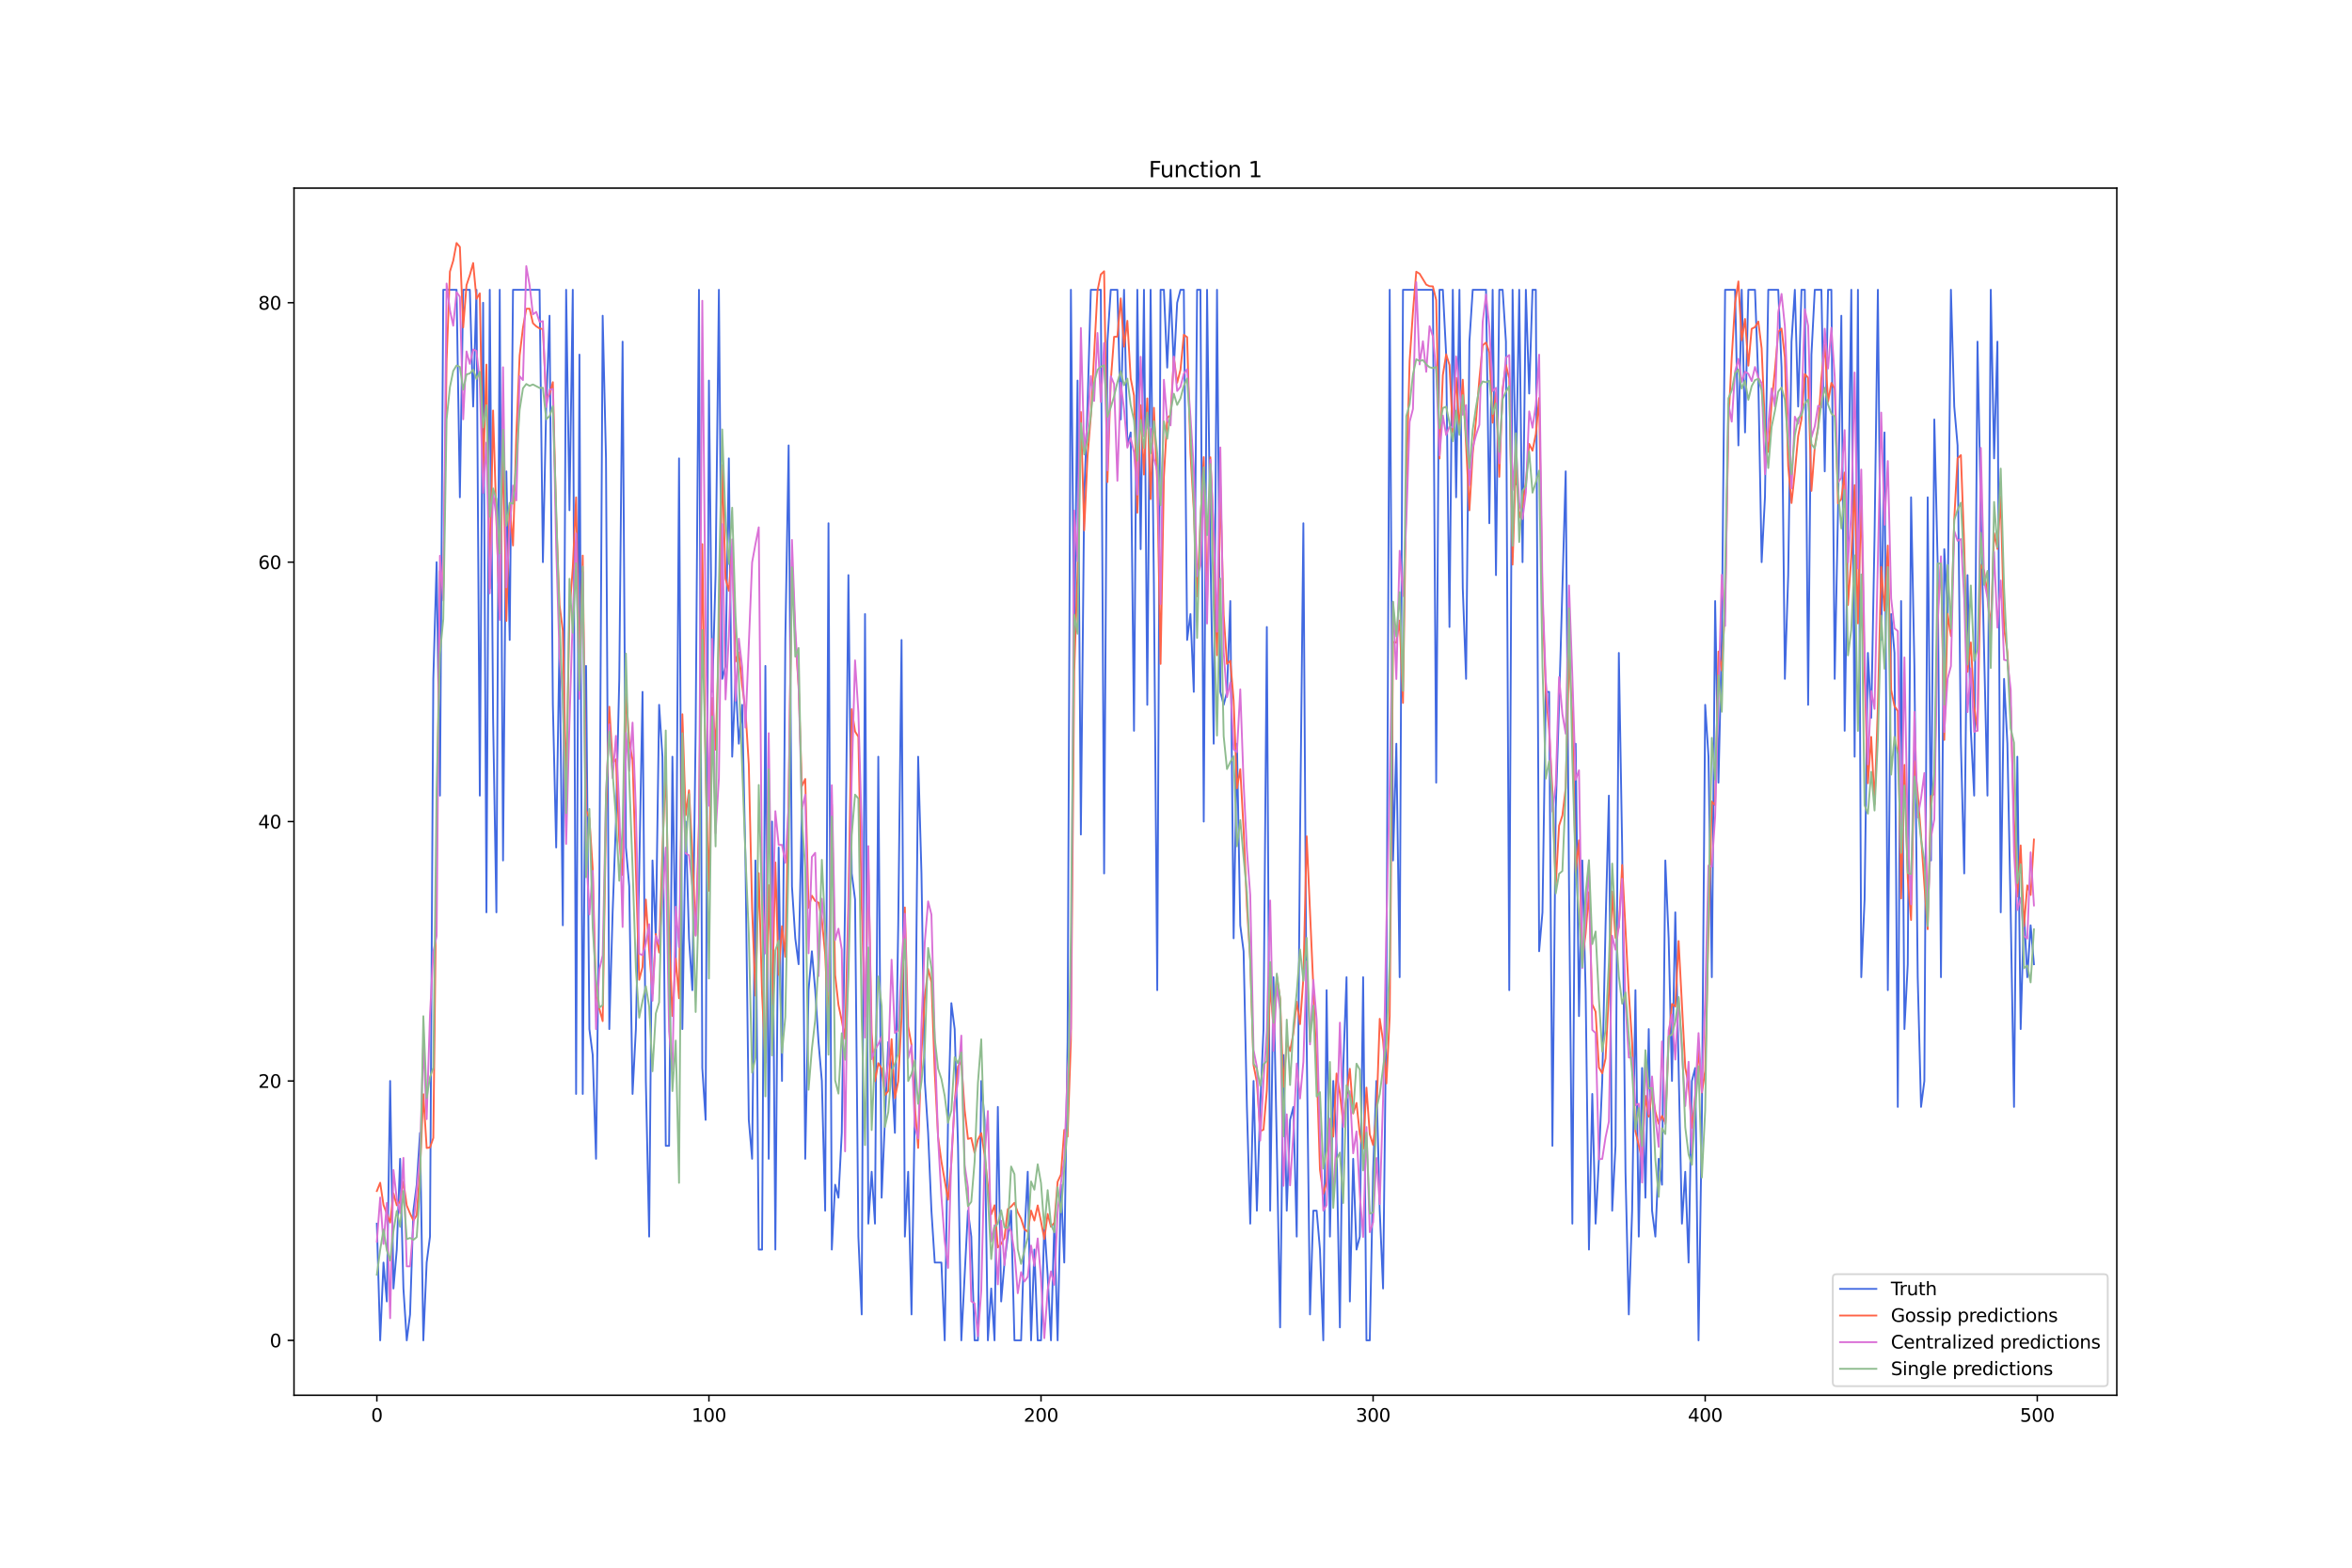 <?xml version="1.0" encoding="utf-8" standalone="no"?>
<!DOCTYPE svg PUBLIC "-//W3C//DTD SVG 1.1//EN"
  "http://www.w3.org/Graphics/SVG/1.1/DTD/svg11.dtd">
<svg xmlns:xlink="http://www.w3.org/1999/xlink" width="1296pt" height="864pt" viewBox="0 0 1296 864" xmlns="http://www.w3.org/2000/svg" version="1.1">
 <defs>
  <style type="text/css">*{stroke-linejoin: round; stroke-linecap: butt}</style>
 </defs>
 <g id="figure_1">
  <g id="patch_1">
   <path d="M 0 864 
L 1296 864 
L 1296 0 
L 0 0 
z
" style="fill: #ffffff"/>
  </g>
  <g id="axes_1">
   <g id="patch_2">
    <path d="M 162 768.96 
L 1166.4 768.96 
L 1166.4 103.68 
L 162 103.68 
z
" style="fill: #ffffff"/>
   </g>
   <g id="matplotlib.axis_1">
    <g id="xtick_1">
     <g id="line2d_1">
      <defs>
       <path id="me673b2a51d" d="M 0 0 
L 0 3.5 
" style="stroke: #000000; stroke-width: 0.8"/>
      </defs>
      <g>
       <use xlink:href="#me673b2a51d" x="207.655" y="768.96" style="stroke: #000000; stroke-width: 0.8"/>
      </g>
     </g>
     <g id="text_1">
      <!-- 0 -->
      <g transform="translate(204.473 783.558) scale(0.1 -0.1)">
       <defs>
        <path id="DejaVuSans-30" d="M 2034 4250 
Q 1547 4250 1301 3770 
Q 1056 3291 1056 2328 
Q 1056 1369 1301 889 
Q 1547 409 2034 409 
Q 2525 409 2770 889 
Q 3016 1369 3016 2328 
Q 3016 3291 2770 3770 
Q 2525 4250 2034 4250 
z
M 2034 4750 
Q 2819 4750 3233 4129 
Q 3647 3509 3647 2328 
Q 3647 1150 3233 529 
Q 2819 -91 2034 -91 
Q 1250 -91 836 529 
Q 422 1150 422 2328 
Q 422 3509 836 4129 
Q 1250 4750 2034 4750 
z
" transform="scale(0.016)"/>
       </defs>
       <use xlink:href="#DejaVuSans-30"/>
      </g>
     </g>
    </g>
    <g id="xtick_2">
     <g id="line2d_2">
      <g>
       <use xlink:href="#me673b2a51d" x="390.639" y="768.96" style="stroke: #000000; stroke-width: 0.8"/>
      </g>
     </g>
     <g id="text_2">
      <!-- 100 -->
      <g transform="translate(381.095 783.558) scale(0.1 -0.1)">
       <defs>
        <path id="DejaVuSans-31" d="M 794 531 
L 1825 531 
L 1825 4091 
L 703 3866 
L 703 4441 
L 1819 4666 
L 2450 4666 
L 2450 531 
L 3481 531 
L 3481 0 
L 794 0 
L 794 531 
z
" transform="scale(0.016)"/>
       </defs>
       <use xlink:href="#DejaVuSans-31"/>
       <use xlink:href="#DejaVuSans-30" x="63.623"/>
       <use xlink:href="#DejaVuSans-30" x="127.246"/>
      </g>
     </g>
    </g>
    <g id="xtick_3">
     <g id="line2d_3">
      <g>
       <use xlink:href="#me673b2a51d" x="573.623" y="768.96" style="stroke: #000000; stroke-width: 0.8"/>
      </g>
     </g>
     <g id="text_3">
      <!-- 200 -->
      <g transform="translate(564.079 783.558) scale(0.1 -0.1)">
       <defs>
        <path id="DejaVuSans-32" d="M 1228 531 
L 3431 531 
L 3431 0 
L 469 0 
L 469 531 
Q 828 903 1448 1529 
Q 2069 2156 2228 2338 
Q 2531 2678 2651 2914 
Q 2772 3150 2772 3378 
Q 2772 3750 2511 3984 
Q 2250 4219 1831 4219 
Q 1534 4219 1204 4116 
Q 875 4013 500 3803 
L 500 4441 
Q 881 4594 1212 4672 
Q 1544 4750 1819 4750 
Q 2544 4750 2975 4387 
Q 3406 4025 3406 3419 
Q 3406 3131 3298 2873 
Q 3191 2616 2906 2266 
Q 2828 2175 2409 1742 
Q 1991 1309 1228 531 
z
" transform="scale(0.016)"/>
       </defs>
       <use xlink:href="#DejaVuSans-32"/>
       <use xlink:href="#DejaVuSans-30" x="63.623"/>
       <use xlink:href="#DejaVuSans-30" x="127.246"/>
      </g>
     </g>
    </g>
    <g id="xtick_4">
     <g id="line2d_4">
      <g>
       <use xlink:href="#me673b2a51d" x="756.607" y="768.96" style="stroke: #000000; stroke-width: 0.8"/>
      </g>
     </g>
     <g id="text_4">
      <!-- 300 -->
      <g transform="translate(747.063 783.558) scale(0.1 -0.1)">
       <defs>
        <path id="DejaVuSans-33" d="M 2597 2516 
Q 3050 2419 3304 2112 
Q 3559 1806 3559 1356 
Q 3559 666 3084 287 
Q 2609 -91 1734 -91 
Q 1441 -91 1130 -33 
Q 819 25 488 141 
L 488 750 
Q 750 597 1062 519 
Q 1375 441 1716 441 
Q 2309 441 2620 675 
Q 2931 909 2931 1356 
Q 2931 1769 2642 2001 
Q 2353 2234 1838 2234 
L 1294 2234 
L 1294 2753 
L 1863 2753 
Q 2328 2753 2575 2939 
Q 2822 3125 2822 3475 
Q 2822 3834 2567 4026 
Q 2313 4219 1838 4219 
Q 1578 4219 1281 4162 
Q 984 4106 628 3988 
L 628 4550 
Q 988 4650 1302 4700 
Q 1616 4750 1894 4750 
Q 2613 4750 3031 4423 
Q 3450 4097 3450 3541 
Q 3450 3153 3228 2886 
Q 3006 2619 2597 2516 
z
" transform="scale(0.016)"/>
       </defs>
       <use xlink:href="#DejaVuSans-33"/>
       <use xlink:href="#DejaVuSans-30" x="63.623"/>
       <use xlink:href="#DejaVuSans-30" x="127.246"/>
      </g>
     </g>
    </g>
    <g id="xtick_5">
     <g id="line2d_5">
      <g>
       <use xlink:href="#me673b2a51d" x="939.591" y="768.96" style="stroke: #000000; stroke-width: 0.8"/>
      </g>
     </g>
     <g id="text_5">
      <!-- 400 -->
      <g transform="translate(930.047 783.558) scale(0.1 -0.1)">
       <defs>
        <path id="DejaVuSans-34" d="M 2419 4116 
L 825 1625 
L 2419 1625 
L 2419 4116 
z
M 2253 4666 
L 3047 4666 
L 3047 1625 
L 3713 1625 
L 3713 1100 
L 3047 1100 
L 3047 0 
L 2419 0 
L 2419 1100 
L 313 1100 
L 313 1709 
L 2253 4666 
z
" transform="scale(0.016)"/>
       </defs>
       <use xlink:href="#DejaVuSans-34"/>
       <use xlink:href="#DejaVuSans-30" x="63.623"/>
       <use xlink:href="#DejaVuSans-30" x="127.246"/>
      </g>
     </g>
    </g>
    <g id="xtick_6">
     <g id="line2d_6">
      <g>
       <use xlink:href="#me673b2a51d" x="1122.575" y="768.96" style="stroke: #000000; stroke-width: 0.8"/>
      </g>
     </g>
     <g id="text_6">
      <!-- 500 -->
      <g transform="translate(1113.032 783.558) scale(0.1 -0.1)">
       <defs>
        <path id="DejaVuSans-35" d="M 691 4666 
L 3169 4666 
L 3169 4134 
L 1269 4134 
L 1269 2991 
Q 1406 3038 1543 3061 
Q 1681 3084 1819 3084 
Q 2600 3084 3056 2656 
Q 3513 2228 3513 1497 
Q 3513 744 3044 326 
Q 2575 -91 1722 -91 
Q 1428 -91 1123 -41 
Q 819 9 494 109 
L 494 744 
Q 775 591 1075 516 
Q 1375 441 1709 441 
Q 2250 441 2565 725 
Q 2881 1009 2881 1497 
Q 2881 1984 2565 2268 
Q 2250 2553 1709 2553 
Q 1456 2553 1204 2497 
Q 953 2441 691 2322 
L 691 4666 
z
" transform="scale(0.016)"/>
       </defs>
       <use xlink:href="#DejaVuSans-35"/>
       <use xlink:href="#DejaVuSans-30" x="63.623"/>
       <use xlink:href="#DejaVuSans-30" x="127.246"/>
      </g>
     </g>
    </g>
   </g>
   <g id="matplotlib.axis_2">
    <g id="ytick_1">
     <g id="line2d_7">
      <defs>
       <path id="mdcd83d9b38" d="M 0 0 
L -3.5 0 
" style="stroke: #000000; stroke-width: 0.8"/>
      </defs>
      <g>
       <use xlink:href="#mdcd83d9b38" x="162" y="738.72" style="stroke: #000000; stroke-width: 0.8"/>
      </g>
     </g>
     <g id="text_7">
      <!-- 0 -->
      <g transform="translate(148.637 742.519) scale(0.1 -0.1)">
       <use xlink:href="#DejaVuSans-30"/>
      </g>
     </g>
    </g>
    <g id="ytick_2">
     <g id="line2d_8">
      <g>
       <use xlink:href="#mdcd83d9b38" x="162" y="595.753" style="stroke: #000000; stroke-width: 0.8"/>
      </g>
     </g>
     <g id="text_8">
      <!-- 20 -->
      <g transform="translate(142.275 599.552) scale(0.1 -0.1)">
       <use xlink:href="#DejaVuSans-32"/>
       <use xlink:href="#DejaVuSans-30" x="63.623"/>
      </g>
     </g>
    </g>
    <g id="ytick_3">
     <g id="line2d_9">
      <g>
       <use xlink:href="#mdcd83d9b38" x="162" y="452.785" style="stroke: #000000; stroke-width: 0.8"/>
      </g>
     </g>
     <g id="text_9">
      <!-- 40 -->
      <g transform="translate(142.275 456.585) scale(0.1 -0.1)">
       <use xlink:href="#DejaVuSans-34"/>
       <use xlink:href="#DejaVuSans-30" x="63.623"/>
      </g>
     </g>
    </g>
    <g id="ytick_4">
     <g id="line2d_10">
      <g>
       <use xlink:href="#mdcd83d9b38" x="162" y="309.818" style="stroke: #000000; stroke-width: 0.8"/>
      </g>
     </g>
     <g id="text_10">
      <!-- 60 -->
      <g transform="translate(142.275 313.617) scale(0.1 -0.1)">
       <defs>
        <path id="DejaVuSans-36" d="M 2113 2584 
Q 1688 2584 1439 2293 
Q 1191 2003 1191 1497 
Q 1191 994 1439 701 
Q 1688 409 2113 409 
Q 2538 409 2786 701 
Q 3034 994 3034 1497 
Q 3034 2003 2786 2293 
Q 2538 2584 2113 2584 
z
M 3366 4563 
L 3366 3988 
Q 3128 4100 2886 4159 
Q 2644 4219 2406 4219 
Q 1781 4219 1451 3797 
Q 1122 3375 1075 2522 
Q 1259 2794 1537 2939 
Q 1816 3084 2150 3084 
Q 2853 3084 3261 2657 
Q 3669 2231 3669 1497 
Q 3669 778 3244 343 
Q 2819 -91 2113 -91 
Q 1303 -91 875 529 
Q 447 1150 447 2328 
Q 447 3434 972 4092 
Q 1497 4750 2381 4750 
Q 2619 4750 2861 4703 
Q 3103 4656 3366 4563 
z
" transform="scale(0.016)"/>
       </defs>
       <use xlink:href="#DejaVuSans-36"/>
       <use xlink:href="#DejaVuSans-30" x="63.623"/>
      </g>
     </g>
    </g>
    <g id="ytick_5">
     <g id="line2d_11">
      <g>
       <use xlink:href="#mdcd83d9b38" x="162" y="166.851" style="stroke: #000000; stroke-width: 0.8"/>
      </g>
     </g>
     <g id="text_11">
      <!-- 80 -->
      <g transform="translate(142.275 170.65) scale(0.1 -0.1)">
       <defs>
        <path id="DejaVuSans-38" d="M 2034 2216 
Q 1584 2216 1326 1975 
Q 1069 1734 1069 1313 
Q 1069 891 1326 650 
Q 1584 409 2034 409 
Q 2484 409 2743 651 
Q 3003 894 3003 1313 
Q 3003 1734 2745 1975 
Q 2488 2216 2034 2216 
z
M 1403 2484 
Q 997 2584 770 2862 
Q 544 3141 544 3541 
Q 544 4100 942 4425 
Q 1341 4750 2034 4750 
Q 2731 4750 3128 4425 
Q 3525 4100 3525 3541 
Q 3525 3141 3298 2862 
Q 3072 2584 2669 2484 
Q 3125 2378 3379 2068 
Q 3634 1759 3634 1313 
Q 3634 634 3220 271 
Q 2806 -91 2034 -91 
Q 1263 -91 848 271 
Q 434 634 434 1313 
Q 434 1759 690 2068 
Q 947 2378 1403 2484 
z
M 1172 3481 
Q 1172 3119 1398 2916 
Q 1625 2713 2034 2713 
Q 2441 2713 2670 2916 
Q 2900 3119 2900 3481 
Q 2900 3844 2670 4047 
Q 2441 4250 2034 4250 
Q 1625 4250 1398 4047 
Q 1172 3844 1172 3481 
z
" transform="scale(0.016)"/>
       </defs>
       <use xlink:href="#DejaVuSans-38"/>
       <use xlink:href="#DejaVuSans-30" x="63.623"/>
      </g>
     </g>
    </g>
   </g>
   <g id="line2d_12">
    <path d="M 207.655 674.385 
L 209.484 738.72 
L 211.314 695.83 
L 213.144 717.275 
L 214.974 595.753 
L 216.804 710.127 
L 218.634 688.681 
L 220.463 638.643 
L 222.293 710.127 
L 224.123 738.72 
L 225.953 724.423 
L 227.783 667.236 
L 229.613 652.94 
L 231.442 624.346 
L 233.272 738.72 
L 235.102 695.83 
L 236.932 681.533 
L 238.762 374.153 
L 240.592 309.818 
L 242.422 438.489 
L 244.251 159.703 
L 251.571 159.703 
L 253.401 274.076 
L 255.23 159.703 
L 258.89 159.703 
L 260.72 224.038 
L 262.55 159.703 
L 264.38 438.489 
L 266.209 166.851 
L 268.039 502.824 
L 269.869 159.703 
L 271.699 395.599 
L 273.529 502.824 
L 275.359 159.703 
L 277.189 474.231 
L 279.018 259.78 
L 280.848 352.708 
L 282.678 159.703 
L 297.317 159.703 
L 299.147 309.818 
L 300.976 224.038 
L 302.806 173.999 
L 304.636 388.45 
L 306.466 467.082 
L 308.296 352.708 
L 310.126 509.972 
L 311.956 159.703 
L 313.785 281.225 
L 315.615 159.703 
L 317.445 602.901 
L 319.275 195.444 
L 321.105 602.901 
L 322.935 367.005 
L 324.764 567.159 
L 326.594 581.456 
L 328.424 638.643 
L 330.254 488.527 
L 332.084 173.999 
L 333.914 252.631 
L 335.743 567.159 
L 337.573 502.824 
L 339.403 452.785 
L 341.233 374.153 
L 343.063 188.296 
L 344.893 467.082 
L 346.723 488.527 
L 348.552 602.901 
L 350.382 567.159 
L 352.212 481.379 
L 354.042 381.302 
L 355.872 595.753 
L 357.702 681.533 
L 359.531 474.231 
L 361.361 517.121 
L 363.191 388.45 
L 365.021 417.044 
L 366.851 631.495 
L 368.681 631.495 
L 370.51 417.044 
L 372.34 531.417 
L 374.17 252.631 
L 376 567.159 
L 377.83 452.785 
L 379.66 517.121 
L 381.489 545.714 
L 383.319 402.747 
L 385.149 159.703 
L 386.979 588.604 
L 388.809 617.198 
L 390.639 209.741 
L 392.469 381.302 
L 394.298 316.967 
L 396.128 159.703 
L 397.958 374.153 
L 399.788 367.005 
L 401.618 252.631 
L 403.448 417.044 
L 405.277 374.153 
L 407.107 409.895 
L 408.937 388.45 
L 410.767 474.231 
L 412.597 617.198 
L 414.427 638.643 
L 416.256 474.231 
L 418.086 688.681 
L 419.916 688.681 
L 421.746 367.005 
L 423.576 638.643 
L 425.406 452.785 
L 427.236 688.681 
L 429.065 467.082 
L 430.895 595.753 
L 432.725 352.708 
L 434.555 245.483 
L 436.385 488.527 
L 438.215 517.121 
L 440.044 531.417 
L 441.874 445.637 
L 443.704 638.643 
L 445.534 545.714 
L 447.364 524.269 
L 449.194 545.714 
L 451.023 574.308 
L 452.853 595.753 
L 454.683 667.236 
L 456.513 288.373 
L 458.343 688.681 
L 460.173 652.94 
L 462.003 660.088 
L 463.832 624.346 
L 465.662 495.676 
L 467.492 316.967 
L 469.322 481.379 
L 471.152 495.676 
L 472.982 681.533 
L 474.811 724.423 
L 476.641 338.412 
L 478.471 674.385 
L 480.301 645.791 
L 482.131 674.385 
L 483.961 417.044 
L 485.79 660.088 
L 489.45 574.308 
L 491.28 588.604 
L 493.11 624.346 
L 494.94 509.972 
L 496.77 352.708 
L 498.599 681.533 
L 500.429 645.791 
L 502.259 724.423 
L 504.089 610.049 
L 505.919 417.044 
L 507.749 481.379 
L 509.578 595.753 
L 511.408 624.346 
L 513.238 667.236 
L 515.068 695.83 
L 518.728 695.83 
L 520.557 738.72 
L 522.387 617.198 
L 524.217 552.863 
L 526.047 567.159 
L 527.877 631.495 
L 529.707 738.72 
L 533.366 667.236 
L 535.196 681.533 
L 537.026 738.72 
L 538.856 738.72 
L 540.686 595.753 
L 542.516 617.198 
L 544.345 738.72 
L 546.175 710.127 
L 548.005 738.72 
L 549.835 610.049 
L 551.665 717.275 
L 553.495 695.83 
L 557.154 667.236 
L 558.984 738.72 
L 562.644 738.72 
L 564.474 681.533 
L 566.303 645.791 
L 568.133 738.72 
L 569.963 688.681 
L 571.793 738.72 
L 573.623 738.72 
L 575.453 674.385 
L 577.283 702.978 
L 579.112 738.72 
L 580.942 674.385 
L 582.772 738.72 
L 584.602 652.94 
L 586.432 695.83 
L 588.262 574.308 
L 590.091 159.703 
L 591.921 359.857 
L 593.751 209.741 
L 595.581 459.934 
L 597.411 274.076 
L 599.241 224.038 
L 601.07 159.703 
L 606.56 159.703 
L 608.39 481.379 
L 610.22 188.296 
L 612.05 159.703 
L 615.709 159.703 
L 617.539 231.186 
L 619.369 159.703 
L 621.199 245.483 
L 623.029 238.335 
L 624.858 402.747 
L 626.688 159.703 
L 628.518 302.67 
L 630.348 159.703 
L 632.178 388.45 
L 634.008 159.703 
L 635.837 324.115 
L 637.667 545.714 
L 639.497 159.703 
L 641.327 159.703 
L 643.157 202.593 
L 644.987 159.703 
L 646.817 202.593 
L 648.646 166.851 
L 650.476 159.703 
L 652.306 159.703 
L 654.136 352.708 
L 655.966 338.412 
L 657.796 381.302 
L 659.625 159.703 
L 661.455 159.703 
L 663.285 452.785 
L 665.115 159.703 
L 666.945 302.67 
L 668.775 409.895 
L 670.604 159.703 
L 672.434 381.302 
L 674.264 388.45 
L 676.094 381.302 
L 677.924 331.263 
L 679.754 517.121 
L 681.583 409.895 
L 683.413 509.972 
L 685.243 524.269 
L 687.073 610.049 
L 688.903 674.385 
L 690.733 595.753 
L 692.563 667.236 
L 694.392 610.049 
L 696.222 567.159 
L 698.052 345.56 
L 699.882 667.236 
L 701.712 538.566 
L 703.542 631.495 
L 705.371 731.572 
L 707.201 581.456 
L 709.031 667.236 
L 710.861 617.198 
L 712.691 610.049 
L 714.521 681.533 
L 716.35 459.934 
L 718.18 288.373 
L 720.01 574.308 
L 721.84 724.423 
L 723.67 667.236 
L 725.5 667.236 
L 727.33 688.681 
L 729.159 738.72 
L 730.989 545.714 
L 732.819 681.533 
L 734.649 595.753 
L 736.479 631.495 
L 738.309 731.572 
L 740.138 588.604 
L 741.968 538.566 
L 743.798 717.275 
L 745.628 638.643 
L 747.458 688.681 
L 749.288 681.533 
L 751.117 538.566 
L 752.947 738.72 
L 754.777 738.72 
L 756.607 645.791 
L 758.437 595.753 
L 760.267 667.236 
L 762.097 710.127 
L 763.926 552.863 
L 765.756 159.703 
L 767.586 474.231 
L 769.416 409.895 
L 771.246 538.566 
L 773.076 159.703 
L 789.544 159.703 
L 791.374 431.34 
L 793.204 159.703 
L 795.034 159.703 
L 796.864 195.444 
L 798.693 345.56 
L 800.523 159.703 
L 802.353 274.076 
L 804.183 159.703 
L 806.013 324.115 
L 807.843 374.153 
L 809.672 188.296 
L 811.502 159.703 
L 818.822 159.703 
L 820.651 288.373 
L 822.481 159.703 
L 824.311 316.967 
L 826.141 159.703 
L 827.971 159.703 
L 829.801 188.296 
L 831.63 545.714 
L 833.46 159.703 
L 835.29 266.928 
L 837.12 159.703 
L 838.95 309.818 
L 840.78 159.703 
L 842.61 216.889 
L 844.439 159.703 
L 846.269 159.703 
L 848.099 524.269 
L 849.929 502.824 
L 851.759 381.302 
L 853.589 381.302 
L 855.418 631.495 
L 857.248 445.637 
L 859.078 388.45 
L 862.738 259.78 
L 864.568 488.527 
L 866.397 674.385 
L 868.227 409.895 
L 870.057 560.011 
L 871.887 474.231 
L 873.717 545.714 
L 875.547 688.681 
L 877.377 602.901 
L 879.206 674.385 
L 881.036 638.643 
L 882.866 595.753 
L 884.696 509.972 
L 886.526 438.489 
L 888.356 667.236 
L 890.185 631.495 
L 892.015 359.857 
L 893.845 467.082 
L 895.675 645.791 
L 897.505 724.423 
L 899.335 667.236 
L 901.164 545.714 
L 902.994 681.533 
L 904.824 588.604 
L 906.654 660.088 
L 908.484 567.159 
L 910.314 667.236 
L 912.144 681.533 
L 913.973 638.643 
L 915.803 652.94 
L 917.633 474.231 
L 919.463 517.121 
L 921.293 595.753 
L 923.123 502.824 
L 926.782 674.385 
L 928.612 645.791 
L 930.442 695.83 
L 932.272 595.753 
L 934.102 588.604 
L 935.931 738.72 
L 937.761 617.198 
L 939.591 388.45 
L 941.421 417.044 
L 943.251 538.566 
L 945.081 331.263 
L 946.911 431.34 
L 948.74 352.708 
L 950.57 159.703 
L 956.06 159.703 
L 957.89 245.483 
L 959.719 159.703 
L 961.549 238.335 
L 963.379 159.703 
L 967.039 159.703 
L 968.869 209.741 
L 970.698 309.818 
L 972.528 274.076 
L 974.358 159.703 
L 979.848 159.703 
L 981.678 202.593 
L 983.507 374.153 
L 985.337 316.967 
L 987.167 188.296 
L 988.997 159.703 
L 990.827 224.038 
L 992.657 159.703 
L 994.486 159.703 
L 996.316 388.45 
L 998.146 195.444 
L 999.976 159.703 
L 1003.636 159.703 
L 1005.465 259.78 
L 1007.295 159.703 
L 1009.125 159.703 
L 1010.955 374.153 
L 1012.785 281.225 
L 1014.615 173.999 
L 1016.444 402.747 
L 1018.274 288.373 
L 1020.104 159.703 
L 1021.934 417.044 
L 1023.764 159.703 
L 1025.594 538.566 
L 1027.424 495.676 
L 1029.253 359.857 
L 1031.083 395.599 
L 1032.913 295.521 
L 1034.743 159.703 
L 1036.573 352.708 
L 1038.403 238.335 
L 1040.232 545.714 
L 1042.062 338.412 
L 1043.892 359.857 
L 1045.722 610.049 
L 1047.552 331.263 
L 1049.382 567.159 
L 1051.211 531.417 
L 1053.041 274.076 
L 1054.871 367.005 
L 1056.701 538.566 
L 1058.531 610.049 
L 1060.361 595.753 
L 1062.191 274.076 
L 1064.02 474.231 
L 1065.85 231.186 
L 1067.68 309.818 
L 1069.51 538.566 
L 1071.34 302.67 
L 1073.17 338.412 
L 1074.999 159.703 
L 1076.829 224.038 
L 1078.659 245.483 
L 1080.489 409.895 
L 1082.319 481.379 
L 1084.149 316.967 
L 1085.978 402.747 
L 1087.808 438.489 
L 1089.638 188.296 
L 1091.468 281.225 
L 1095.128 438.489 
L 1096.958 159.703 
L 1098.787 252.631 
L 1100.617 188.296 
L 1102.447 502.824 
L 1104.277 374.153 
L 1106.107 409.895 
L 1107.937 502.824 
L 1109.766 610.049 
L 1111.596 417.044 
L 1113.426 567.159 
L 1115.256 502.824 
L 1117.086 538.566 
L 1118.916 509.972 
L 1120.745 531.417 
L 1120.745 531.417 
" clip-path="url(#p7dce532f4b)" style="fill: none; stroke: #4169e1; stroke-linecap: square"/>
   </g>
   <g id="line2d_13">
    <path d="M 207.655 656.415 
L 209.484 651.843 
L 211.314 664.091 
L 214.974 673.79 
L 216.804 657.683 
L 218.634 664.307 
L 220.463 662.107 
L 222.293 651.242 
L 224.123 664.367 
L 225.953 668.817 
L 227.783 672.658 
L 229.613 669.813 
L 231.442 645.026 
L 233.272 603.035 
L 235.102 632.692 
L 236.932 632.421 
L 238.762 627.161 
L 242.422 314.724 
L 244.251 323.641 
L 246.081 198.818 
L 247.911 149.706 
L 249.741 143.676 
L 251.571 133.92 
L 253.401 136.08 
L 255.23 180.47 
L 257.06 157.16 
L 258.89 151.609 
L 260.72 144.96 
L 262.55 164.701 
L 264.38 161.687 
L 266.209 261.263 
L 268.039 200.927 
L 269.869 324.18 
L 271.699 226.245 
L 273.529 286.517 
L 275.359 340.808 
L 277.189 244.63 
L 279.018 342.221 
L 280.848 278.559 
L 282.678 300.652 
L 284.508 239.8 
L 286.338 195.93 
L 288.168 180.644 
L 289.997 170.19 
L 291.827 170.117 
L 293.657 178.124 
L 295.487 179.856 
L 297.317 181.008 
L 299.147 181.384 
L 300.976 219.878 
L 302.806 217.193 
L 304.636 210.622 
L 306.466 284.665 
L 308.296 333.319 
L 310.126 347.622 
L 311.956 434.603 
L 313.785 338.212 
L 315.615 312.859 
L 317.445 274.108 
L 319.275 375.001 
L 321.105 306.195 
L 322.935 446.457 
L 324.764 451.096 
L 326.594 478.633 
L 328.424 548.989 
L 332.084 562.785 
L 333.914 449.896 
L 335.743 389.493 
L 337.573 420.364 
L 339.403 418.474 
L 341.233 463.395 
L 343.063 482.25 
L 344.893 381.165 
L 346.723 408.779 
L 348.552 418.792 
L 352.212 540.002 
L 354.042 532.938 
L 355.872 495.772 
L 357.702 523.872 
L 359.531 547.681 
L 361.361 514.761 
L 363.191 524.95 
L 365.021 468.463 
L 366.851 421.736 
L 368.681 515.813 
L 370.51 559.971 
L 372.34 528.341 
L 374.17 550.184 
L 376 393.63 
L 377.83 449.299 
L 379.66 435.555 
L 381.489 470.122 
L 383.319 515.309 
L 385.149 453.282 
L 386.979 299.888 
L 388.809 426.05 
L 390.639 490.936 
L 392.469 384.622 
L 394.298 413.191 
L 396.128 353.464 
L 397.958 256.259 
L 399.788 318.922 
L 401.618 325.597 
L 403.448 301.894 
L 405.277 364.702 
L 407.107 359.489 
L 408.937 377.851 
L 410.767 391.485 
L 412.597 421.358 
L 414.427 500.797 
L 416.256 548.725 
L 418.086 481.236 
L 419.916 547.85 
L 421.746 585.7 
L 423.576 487.813 
L 425.406 553.661 
L 427.236 475.303 
L 429.065 537.293 
L 430.895 510.469 
L 432.725 527.349 
L 434.555 439.892 
L 436.385 308.565 
L 438.215 350.738 
L 440.044 378.234 
L 441.874 433.286 
L 443.704 429.314 
L 445.534 500.359 
L 447.364 493.622 
L 449.194 496.536 
L 451.023 497.475 
L 452.853 506.709 
L 454.683 525.88 
L 456.513 566.738 
L 458.343 443.391 
L 460.173 537.291 
L 462.003 553.774 
L 463.832 562.515 
L 465.662 572.515 
L 467.492 496.766 
L 469.322 390.856 
L 471.152 403.123 
L 472.982 406.045 
L 474.811 499.693 
L 476.641 560.234 
L 478.471 476.311 
L 480.301 569.291 
L 482.131 595.893 
L 483.961 585.941 
L 485.79 588.902 
L 487.62 603.585 
L 489.45 601.271 
L 491.28 572.714 
L 493.11 605.234 
L 494.94 595.857 
L 496.77 560.593 
L 498.599 500.118 
L 500.429 565.703 
L 502.259 575.951 
L 504.089 609.948 
L 505.919 632.647 
L 507.749 580.071 
L 509.578 550.179 
L 511.408 533.965 
L 513.238 541.316 
L 515.068 591.056 
L 516.898 626.581 
L 518.728 640.12 
L 522.387 661.187 
L 524.217 640.812 
L 526.047 607.165 
L 527.877 587.755 
L 529.707 584.862 
L 531.536 611.595 
L 533.366 627.687 
L 535.196 627.176 
L 537.026 635.361 
L 538.856 628.044 
L 540.686 624.495 
L 542.516 636.403 
L 544.345 653.374 
L 546.175 669.299 
L 548.005 664.272 
L 549.835 687.516 
L 551.665 685.473 
L 553.495 682.241 
L 555.324 666.362 
L 557.154 664.942 
L 558.984 662.906 
L 560.814 668.155 
L 562.644 671.722 
L 564.474 677.52 
L 566.303 678.86 
L 568.133 667.186 
L 569.963 672.668 
L 571.793 664.352 
L 573.623 673.264 
L 575.453 682.825 
L 577.283 669.05 
L 579.112 676.105 
L 580.942 673.864 
L 582.772 651.323 
L 584.602 647.322 
L 586.432 622.713 
L 588.262 626.446 
L 590.091 573.174 
L 591.921 370.028 
L 593.751 315.332 
L 595.581 227.065 
L 597.411 292.304 
L 599.241 251.473 
L 601.07 229.394 
L 604.73 160.257 
L 606.56 151.254 
L 608.39 149.491 
L 610.22 265.694 
L 612.05 210.105 
L 613.879 185.639 
L 615.709 185.503 
L 617.539 164.447 
L 619.369 191.053 
L 621.199 176.812 
L 623.029 208.542 
L 624.858 218.022 
L 626.688 282.56 
L 628.518 223.292 
L 630.348 261.546 
L 632.178 219.569 
L 634.008 275.053 
L 635.837 224.739 
L 637.667 265.649 
L 639.497 365.89 
L 641.327 262.864 
L 643.157 230.29 
L 644.987 228.864 
L 646.817 196.982 
L 648.646 210.926 
L 650.476 203.746 
L 652.306 184.514 
L 654.136 185.806 
L 655.966 249.679 
L 657.796 281.094 
L 659.625 328.686 
L 661.455 287.926 
L 663.285 251.943 
L 665.115 332.339 
L 666.945 252.015 
L 668.775 295.173 
L 670.604 361.105 
L 672.434 267.843 
L 674.264 338.955 
L 676.094 365.903 
L 677.924 364.164 
L 679.754 386.038 
L 681.583 434.448 
L 683.413 423.91 
L 685.243 457.211 
L 687.073 499.48 
L 688.903 528.726 
L 690.733 587.079 
L 692.563 596.356 
L 694.392 623.457 
L 696.222 622.593 
L 698.052 601.092 
L 699.882 542.242 
L 701.712 566.617 
L 703.542 537.954 
L 705.371 550.467 
L 707.201 599.02 
L 709.031 574.254 
L 710.861 579.29 
L 712.691 569.267 
L 714.521 552.073 
L 716.35 564.446 
L 718.18 539.248 
L 720.01 460.906 
L 723.67 543.972 
L 725.5 588.077 
L 727.33 644.691 
L 729.159 658.02 
L 730.989 651.792 
L 732.819 616.775 
L 734.649 626.449 
L 736.479 591.621 
L 738.309 602.582 
L 740.138 619.256 
L 741.968 603.229 
L 743.798 589.048 
L 745.628 613.697 
L 747.458 607.855 
L 749.288 625.112 
L 751.117 633.089 
L 752.947 599.397 
L 754.777 625.154 
L 756.607 631.051 
L 758.437 614.69 
L 760.267 561.492 
L 762.097 573.577 
L 763.926 597.147 
L 765.756 560.008 
L 767.586 353.727 
L 769.416 354.253 
L 771.246 342.01 
L 773.076 387.406 
L 774.905 265.243 
L 776.735 198.924 
L 778.565 171.855 
L 780.395 149.74 
L 782.225 150.852 
L 785.884 156.867 
L 787.714 157.741 
L 789.544 157.834 
L 791.374 165.371 
L 793.204 252.72 
L 795.034 206.714 
L 796.864 195.284 
L 798.693 201.17 
L 800.523 238.22 
L 802.353 208.271 
L 804.183 236.563 
L 806.013 209.254 
L 809.672 281.258 
L 811.502 250.07 
L 813.332 231.183 
L 815.162 208.949 
L 816.992 190.338 
L 818.822 188.781 
L 820.651 194.209 
L 822.481 232.972 
L 824.311 216.234 
L 826.141 262.77 
L 827.971 214.055 
L 829.801 201.145 
L 831.63 208.544 
L 833.46 311.183 
L 835.29 254.757 
L 837.12 285.446 
L 838.95 278.629 
L 840.78 265.949 
L 842.61 244.666 
L 844.439 248.38 
L 846.269 239.276 
L 848.099 219.353 
L 849.929 330.927 
L 851.759 381.212 
L 853.589 402.185 
L 855.418 436.141 
L 857.248 487.862 
L 859.078 455.085 
L 860.908 449.414 
L 862.738 434.302 
L 864.568 361.033 
L 866.397 394.921 
L 868.227 480.874 
L 870.057 463.094 
L 871.887 529.181 
L 873.717 514.484 
L 875.547 491.651 
L 877.377 553.492 
L 879.206 557.605 
L 881.036 588.357 
L 882.866 591.518 
L 884.696 583.343 
L 886.526 547.185 
L 888.356 491.336 
L 890.185 516.88 
L 892.015 510.862 
L 893.845 476.709 
L 897.505 547.368 
L 899.335 574.624 
L 901.164 623.491 
L 904.824 638.98 
L 906.654 603.932 
L 908.484 615.47 
L 910.314 601.467 
L 912.144 612.681 
L 913.973 619.346 
L 915.803 614.999 
L 917.633 618.903 
L 919.463 572.788 
L 921.293 553.324 
L 923.123 554.721 
L 924.952 518.635 
L 928.612 588.429 
L 930.442 598.136 
L 932.272 621.674 
L 934.102 604.068 
L 935.931 578.659 
L 937.761 602.114 
L 939.591 590.262 
L 941.421 512.465 
L 943.251 441.737 
L 945.081 443.78 
L 946.911 359.068 
L 948.74 369.563 
L 950.57 333.196 
L 952.4 233.016 
L 954.23 196.872 
L 956.06 166.951 
L 957.89 155.111 
L 959.719 187.526 
L 961.549 175.768 
L 963.379 201.514 
L 965.209 181.185 
L 967.039 180.282 
L 968.869 177.217 
L 970.698 191.975 
L 972.528 234.99 
L 974.358 249.106 
L 976.188 222.098 
L 978.018 204.112 
L 979.848 182.936 
L 981.678 181.055 
L 983.507 196.925 
L 985.337 256.912 
L 987.167 277.249 
L 988.997 260.164 
L 990.827 240.28 
L 992.657 231.064 
L 994.486 206.139 
L 996.316 208.185 
L 998.146 270.534 
L 999.976 246.5 
L 1001.806 235.349 
L 1003.636 208.391 
L 1005.465 190.145 
L 1007.295 221.408 
L 1009.125 211.037 
L 1010.955 214.227 
L 1012.785 277.411 
L 1014.615 275.066 
L 1016.444 260.396 
L 1018.274 333.456 
L 1020.104 307.03 
L 1021.934 267.376 
L 1023.764 343.57 
L 1025.594 273.186 
L 1027.424 371.47 
L 1029.253 431.7 
L 1031.083 406.136 
L 1032.913 443.232 
L 1034.743 389.399 
L 1036.573 312.431 
L 1038.403 336.548 
L 1040.232 300.669 
L 1042.062 380.279 
L 1043.892 389.114 
L 1045.722 391.913 
L 1047.552 495.186 
L 1049.382 421.579 
L 1051.211 484.171 
L 1053.041 507.029 
L 1054.871 419.435 
L 1056.701 437.253 
L 1058.531 460.548 
L 1060.361 487.542 
L 1062.191 512.106 
L 1064.02 438.812 
L 1065.85 437.573 
L 1067.68 337.405 
L 1069.51 309.477 
L 1071.34 407.796 
L 1073.17 338.331 
L 1074.999 350.586 
L 1076.829 286.113 
L 1078.659 252.629 
L 1080.489 250.82 
L 1082.319 300.518 
L 1084.149 370.257 
L 1085.978 354.083 
L 1087.808 389.253 
L 1089.638 402.691 
L 1091.468 311.285 
L 1093.298 314.558 
L 1095.128 327.406 
L 1096.958 346.895 
L 1098.787 293.818 
L 1100.617 302.527 
L 1102.447 273.677 
L 1104.277 346.213 
L 1106.107 359.421 
L 1107.937 390.345 
L 1109.766 451.818 
L 1111.596 494.133 
L 1113.426 465.951 
L 1115.256 510.561 
L 1117.086 487.952 
L 1118.916 493.257 
L 1120.745 462.667 
L 1120.745 462.667 
" clip-path="url(#p7dce532f4b)" style="fill: none; stroke: #ff6347; stroke-linecap: square"/>
   </g>
   <g id="line2d_14">
    <path d="M 207.655 684.362 
L 209.484 659.993 
L 211.314 685.595 
L 213.144 662.97 
L 214.974 726.515 
L 216.804 644.814 
L 218.634 660.764 
L 220.463 668.627 
L 222.293 638.139 
L 224.123 697.933 
L 225.953 697.913 
L 227.783 675.611 
L 231.442 636.452 
L 233.272 575.073 
L 235.102 616.786 
L 236.932 559.34 
L 238.762 524.653 
L 240.592 515.858 
L 242.422 306.281 
L 244.251 330.936 
L 246.081 156.254 
L 247.911 170.926 
L 249.741 179.499 
L 251.571 161.024 
L 253.401 163.539 
L 255.23 231.082 
L 257.06 193.696 
L 258.89 200.538 
L 260.72 192.615 
L 262.55 193.447 
L 264.38 210.723 
L 266.209 271.681 
L 268.039 243.886 
L 269.869 327.022 
L 271.699 271.151 
L 273.529 284.957 
L 275.359 341.693 
L 277.189 202.402 
L 279.018 323.69 
L 280.848 291.175 
L 282.678 267.614 
L 284.508 275.789 
L 286.338 207.349 
L 288.168 209.481 
L 289.997 146.676 
L 291.827 157.267 
L 293.657 173.248 
L 295.487 171.904 
L 297.317 177.385 
L 299.147 176.997 
L 300.976 224.343 
L 302.806 214.814 
L 304.636 214.358 
L 306.466 301.742 
L 308.296 361.03 
L 310.126 383.827 
L 311.956 465.144 
L 313.785 398.325 
L 315.615 339.341 
L 317.445 294.04 
L 319.275 385.147 
L 321.105 315.618 
L 322.935 468.015 
L 324.764 504.022 
L 326.594 479.946 
L 328.424 567.173 
L 330.254 534.346 
L 332.084 526.532 
L 333.914 438.376 
L 335.743 399.242 
L 337.573 428.798 
L 339.403 405.562 
L 341.233 445.755 
L 343.063 510.882 
L 344.893 403.969 
L 346.723 424.945 
L 348.552 398.247 
L 350.382 446.341 
L 352.212 525.671 
L 354.042 526.405 
L 355.872 520.108 
L 357.702 509.336 
L 359.531 551.566 
L 361.361 515.783 
L 363.191 520.324 
L 365.021 496.257 
L 366.851 467.108 
L 368.681 568.396 
L 370.51 589.441 
L 372.34 499.736 
L 374.17 521.993 
L 376 426.307 
L 377.83 470.323 
L 379.66 471.379 
L 381.489 488.091 
L 383.319 515.721 
L 385.149 463.032 
L 386.979 165.755 
L 388.809 345.202 
L 390.639 444.06 
L 392.469 352.047 
L 394.298 459.246 
L 396.128 428.855 
L 397.958 288.824 
L 399.788 385.493 
L 401.618 350.305 
L 403.448 297.232 
L 405.277 386.253 
L 407.107 352.006 
L 408.937 367.511 
L 410.767 401.008 
L 414.427 309.958 
L 416.256 299.9 
L 418.086 290.608 
L 419.916 489.528 
L 421.746 525.479 
L 423.576 404.072 
L 425.406 522.975 
L 427.236 447.058 
L 429.065 465.69 
L 430.895 465.618 
L 432.725 475.528 
L 434.555 444.511 
L 436.385 297.567 
L 438.215 346.156 
L 440.044 377.942 
L 441.874 446.044 
L 443.704 437.968 
L 445.534 525.39 
L 447.364 472.269 
L 449.194 470.027 
L 451.023 537.961 
L 452.853 495.317 
L 454.683 513.836 
L 456.513 546.292 
L 458.343 432.756 
L 460.173 518.133 
L 462.003 511.817 
L 463.832 523.328 
L 465.662 634.543 
L 467.492 506.652 
L 469.322 428.303 
L 471.152 363.941 
L 472.982 392.535 
L 474.811 455.82 
L 476.641 571.819 
L 478.471 466.294 
L 480.301 583.719 
L 482.131 578.415 
L 483.961 575.552 
L 485.79 571.284 
L 487.62 598.8 
L 489.45 586.178 
L 491.28 528.941 
L 493.11 569.336 
L 494.94 567.785 
L 496.77 531.222 
L 498.599 503.605 
L 500.429 583.181 
L 502.259 576.175 
L 504.089 620.704 
L 505.919 627.534 
L 507.749 565.204 
L 509.578 519.333 
L 511.408 496.773 
L 513.238 504.043 
L 515.068 572.949 
L 516.898 627.224 
L 518.728 659.339 
L 520.557 683.951 
L 522.387 698.781 
L 524.217 638.042 
L 526.047 607.356 
L 527.877 596.033 
L 529.707 570.749 
L 531.536 642.101 
L 533.366 654.572 
L 535.196 717.178 
L 537.026 718.309 
L 538.856 736.385 
L 540.686 711.433 
L 542.516 637.961 
L 544.345 612.329 
L 546.175 684.208 
L 548.005 675.247 
L 549.835 707.859 
L 551.665 672.78 
L 553.495 697.22 
L 555.324 675.742 
L 557.154 678.664 
L 558.984 690.031 
L 560.814 712.733 
L 562.644 701.119 
L 564.474 706.302 
L 566.303 703.688 
L 568.133 686.446 
L 569.963 697.663 
L 571.793 682.539 
L 573.623 704.806 
L 575.453 737.491 
L 577.283 711.116 
L 579.112 700.668 
L 580.942 708.102 
L 582.772 668.131 
L 584.602 651.839 
L 586.432 638.751 
L 588.262 590.407 
L 590.091 566.693 
L 591.921 281.361 
L 593.751 309.271 
L 595.581 180.753 
L 597.411 247.61 
L 599.241 234.617 
L 601.07 207.243 
L 602.9 220.976 
L 604.73 183.51 
L 606.56 221.496 
L 608.39 189.069 
L 610.22 259.211 
L 612.05 207.291 
L 613.879 211.608 
L 615.709 264.95 
L 617.539 210.885 
L 619.369 225.476 
L 621.199 246.705 
L 623.029 241.4 
L 624.858 249.317 
L 626.688 272.593 
L 628.518 196.611 
L 630.348 240.574 
L 632.178 234.777 
L 634.008 236.383 
L 635.837 252.773 
L 637.667 259.538 
L 639.497 332.974 
L 641.327 209.297 
L 643.157 231.615 
L 644.987 234.448 
L 646.817 196.507 
L 648.646 215.495 
L 650.476 213.165 
L 652.306 205.929 
L 654.136 203.51 
L 655.966 229.65 
L 657.796 257.945 
L 659.625 317.627 
L 661.455 311.775 
L 663.285 267.469 
L 665.115 343.671 
L 666.945 253.463 
L 668.775 291.284 
L 670.604 348.142 
L 672.434 246.584 
L 674.264 359.513 
L 676.094 384.162 
L 677.924 376.197 
L 679.754 412.963 
L 681.583 414.531 
L 683.413 379.934 
L 685.243 431.293 
L 687.073 468.701 
L 688.903 493.28 
L 690.733 578.699 
L 692.563 587.941 
L 694.392 628.606 
L 696.222 595.928 
L 698.052 567.791 
L 699.882 496.276 
L 701.712 579.207 
L 703.542 543.12 
L 705.371 556.663 
L 707.201 653.555 
L 709.031 614.143 
L 710.861 653.295 
L 712.691 624.42 
L 714.521 586.159 
L 716.35 605.435 
L 718.18 585.221 
L 720.01 529.839 
L 721.84 575.588 
L 723.67 540.074 
L 725.5 562.074 
L 727.33 625.258 
L 729.159 667.192 
L 730.989 664.173 
L 732.819 616.588 
L 734.649 659.937 
L 736.479 625.766 
L 738.309 563.614 
L 740.138 621.199 
L 741.968 605.763 
L 743.798 601.431 
L 745.628 635.629 
L 747.458 623.563 
L 749.288 658.401 
L 751.117 681.731 
L 752.947 621.155 
L 754.777 679.099 
L 756.607 673.638 
L 758.437 638.176 
L 760.267 663.619 
L 762.097 605.974 
L 763.926 510.204 
L 765.756 432.338 
L 767.586 331.821 
L 769.416 374.244 
L 771.246 303.551 
L 773.076 328.51 
L 774.905 287.07 
L 776.735 232.469 
L 778.565 225.394 
L 780.395 155.504 
L 782.225 200.848 
L 784.055 188.08 
L 785.884 204.912 
L 787.714 179.74 
L 789.544 185.358 
L 791.374 204.654 
L 793.204 251.008 
L 795.034 228.979 
L 796.864 239.756 
L 798.693 235.096 
L 800.523 235.601 
L 802.353 196.447 
L 804.183 213.801 
L 806.013 228.609 
L 807.843 223.237 
L 809.672 267.414 
L 811.502 246.78 
L 813.332 239.733 
L 815.162 234.149 
L 816.992 177.442 
L 818.822 162.344 
L 820.651 180.198 
L 822.481 215.499 
L 824.311 213.723 
L 826.141 255.368 
L 827.971 216.633 
L 829.801 197.098 
L 831.63 195.675 
L 833.46 270.111 
L 835.29 244.687 
L 837.12 276.954 
L 838.95 286.04 
L 840.78 271.397 
L 842.61 226.714 
L 844.439 235.715 
L 846.269 223.238 
L 848.099 195.464 
L 849.929 324.577 
L 851.759 375.37 
L 853.589 396.426 
L 855.418 447.224 
L 857.248 432.62 
L 859.078 373.183 
L 860.908 393.506 
L 862.738 404.412 
L 864.568 322.674 
L 866.397 372.553 
L 868.227 429.763 
L 870.057 424.542 
L 871.887 533.507 
L 873.717 506.737 
L 875.547 475.76 
L 877.377 567.624 
L 879.206 569.331 
L 881.036 638.87 
L 882.866 638.711 
L 884.696 626.837 
L 886.526 618.155 
L 888.356 515.691 
L 890.185 523.424 
L 892.015 510.711 
L 893.845 484.334 
L 895.675 553.477 
L 897.505 582.847 
L 899.335 582.819 
L 901.164 609.151 
L 902.994 608.275 
L 904.824 651.753 
L 906.654 584.898 
L 908.484 613.941 
L 910.314 593.278 
L 912.144 615.915 
L 913.973 632.075 
L 915.803 573.951 
L 917.633 619.486 
L 919.463 567.803 
L 921.293 559.08 
L 923.123 583.962 
L 924.952 549.995 
L 928.612 609.589 
L 930.442 585.164 
L 932.272 635.625 
L 935.931 569.367 
L 937.761 601.908 
L 939.591 551.035 
L 941.421 477.004 
L 943.251 477.664 
L 945.081 449.95 
L 948.74 316.815 
L 950.57 344.976 
L 952.4 222.608 
L 954.23 232.387 
L 956.06 204.775 
L 957.89 197.782 
L 959.719 210.455 
L 961.549 204.844 
L 963.379 205.977 
L 965.209 210.022 
L 967.039 202.258 
L 968.869 207.974 
L 970.698 211.196 
L 972.528 261.396 
L 974.358 233.722 
L 976.188 214.081 
L 978.018 224.12 
L 979.848 172.147 
L 981.678 161.996 
L 983.507 179.871 
L 987.167 269.137 
L 988.997 229.647 
L 990.827 233.5 
L 992.657 226.073 
L 994.486 170.456 
L 996.316 179.522 
L 998.146 241.028 
L 999.976 235.027 
L 1001.806 223.605 
L 1003.636 224.55 
L 1005.465 181.154 
L 1007.295 203.104 
L 1009.125 180.604 
L 1010.955 207.534 
L 1012.785 265.948 
L 1014.615 263.36 
L 1016.444 237.049 
L 1018.274 309.99 
L 1020.104 282.745 
L 1021.934 205.306 
L 1023.764 313.338 
L 1025.594 258.785 
L 1027.424 357.927 
L 1029.253 421.235 
L 1031.083 380.82 
L 1032.913 390.691 
L 1036.573 227.381 
L 1038.403 289.234 
L 1040.232 254.086 
L 1042.062 329.729 
L 1043.892 346.269 
L 1045.722 347.79 
L 1047.552 467.085 
L 1049.382 362.324 
L 1051.211 460.237 
L 1053.041 498.429 
L 1054.871 392.332 
L 1056.701 450.55 
L 1058.531 439.97 
L 1060.361 426.042 
L 1062.191 503.788 
L 1064.02 461.418 
L 1065.85 451.464 
L 1067.68 344.327 
L 1069.51 306.603 
L 1071.34 403.441 
L 1073.17 373.987 
L 1074.999 367.113 
L 1076.829 292.62 
L 1078.659 298.029 
L 1080.489 297.071 
L 1082.319 330.209 
L 1084.149 392.46 
L 1085.978 368.34 
L 1087.808 403.385 
L 1089.638 402.616 
L 1091.468 246.867 
L 1093.298 320.068 
L 1095.128 329.396 
L 1096.958 350.136 
L 1098.787 304.204 
L 1100.617 345.884 
L 1102.447 319.929 
L 1104.277 363.647 
L 1106.107 364.026 
L 1107.937 380.112 
L 1109.766 469.57 
L 1111.596 501.545 
L 1113.426 494.866 
L 1115.256 515.874 
L 1117.086 517.293 
L 1118.916 469.748 
L 1120.745 499.021 
L 1120.745 499.021 
" clip-path="url(#p7dce532f4b)" style="fill: none; stroke: #da70d6; stroke-linecap: square"/>
   </g>
   <g id="line2d_15">
    <path d="M 207.655 702.557 
L 209.484 688.854 
L 211.314 677.589 
L 213.144 689.045 
L 214.974 694.686 
L 216.804 678.341 
L 218.634 667.405 
L 220.463 676.158 
L 222.293 656.365 
L 224.123 682.943 
L 225.953 682.261 
L 227.783 683.302 
L 229.613 681.852 
L 231.442 653.784 
L 233.272 560.057 
L 235.102 605.21 
L 236.932 593.608 
L 238.762 588.462 
L 240.592 434.454 
L 242.422 360.494 
L 244.251 341.238 
L 246.081 231.221 
L 247.911 213.392 
L 249.741 204.423 
L 251.571 201.413 
L 253.401 202.206 
L 255.23 214.782 
L 257.06 206.339 
L 258.89 205.823 
L 260.72 203.678 
L 262.55 208.938 
L 264.38 204.883 
L 266.209 235.552 
L 268.039 223.319 
L 269.869 284.842 
L 271.699 269.156 
L 273.529 274.989 
L 275.359 305.071 
L 277.189 236.844 
L 279.018 289.709 
L 280.848 277.099 
L 282.678 277.571 
L 284.508 255.045 
L 286.338 225.856 
L 288.168 214.017 
L 289.997 211.631 
L 291.827 212.668 
L 293.657 211.876 
L 297.317 213.8 
L 299.147 213.719 
L 300.976 231.023 
L 302.806 229.382 
L 304.636 223.839 
L 306.466 280.26 
L 308.296 341.91 
L 310.126 385.993 
L 311.956 448.173 
L 313.785 318.984 
L 315.615 348.746 
L 317.445 310.453 
L 319.275 380.486 
L 321.105 312.262 
L 322.935 483.482 
L 324.764 445.82 
L 326.594 511.294 
L 328.424 539.826 
L 330.254 555.375 
L 332.084 553.892 
L 333.914 437.609 
L 335.743 403.225 
L 337.573 426.167 
L 339.403 450.659 
L 341.233 485.426 
L 343.063 455.984 
L 344.893 360.189 
L 346.723 429.077 
L 348.552 478.076 
L 350.382 534.084 
L 352.212 560.86 
L 354.042 551.656 
L 355.872 543.503 
L 357.702 554.755 
L 359.531 590.407 
L 361.361 558.552 
L 363.191 552.423 
L 366.851 402.59 
L 368.681 543.242 
L 370.51 601.332 
L 372.34 573.484 
L 374.17 651.916 
L 376 404.125 
L 377.83 469.299 
L 379.66 437.639 
L 381.489 492.367 
L 383.319 557.751 
L 385.149 492.853 
L 386.979 347.228 
L 388.809 417.109 
L 390.639 539.297 
L 392.469 394.797 
L 394.298 466.496 
L 396.128 322.805 
L 397.958 236.676 
L 399.788 287.158 
L 401.618 310.819 
L 403.448 279.815 
L 405.277 339.154 
L 407.107 373.362 
L 410.767 471.646 
L 412.597 514.425 
L 414.427 591.175 
L 416.256 582.964 
L 418.086 432.636 
L 419.916 499.512 
L 421.746 604.25 
L 423.576 423.994 
L 425.406 581.67 
L 427.236 523.802 
L 429.065 518.422 
L 430.895 580.261 
L 432.725 560.537 
L 434.555 470.644 
L 436.385 312.632 
L 438.215 361.874 
L 440.044 357.142 
L 441.874 451.822 
L 443.704 478.257 
L 445.534 600.591 
L 447.364 578.139 
L 449.194 562.123 
L 451.023 529.909 
L 452.853 473.879 
L 454.683 511.236 
L 456.513 581.278 
L 458.343 450.025 
L 460.173 595.358 
L 462.003 602.715 
L 463.832 569.434 
L 465.662 584.063 
L 467.492 539.008 
L 469.322 460.33 
L 471.152 437.949 
L 472.982 440.086 
L 474.811 561.604 
L 476.641 631.123 
L 478.471 522.136 
L 480.301 622.814 
L 482.131 581.871 
L 483.961 538.164 
L 485.79 554.467 
L 487.62 621.086 
L 489.45 612.883 
L 491.28 589.981 
L 493.11 586.268 
L 494.94 580.655 
L 496.77 542.144 
L 498.599 517.573 
L 500.429 595.808 
L 502.259 591.874 
L 504.089 584.393 
L 505.919 608.379 
L 507.749 596.114 
L 509.578 578.107 
L 511.408 522.46 
L 513.238 533.394 
L 515.068 572.33 
L 516.898 588.962 
L 518.728 594.644 
L 520.557 603.98 
L 522.387 618.786 
L 524.217 612.04 
L 526.047 582.659 
L 527.877 586.014 
L 529.707 580.026 
L 531.536 646.578 
L 533.366 664.739 
L 535.196 662.363 
L 537.026 640.227 
L 538.856 596.845 
L 540.686 572.814 
L 542.516 632.242 
L 544.345 659.114 
L 546.175 693.893 
L 548.005 676.4 
L 549.835 674.317 
L 551.665 667.003 
L 553.495 676.468 
L 555.324 676.761 
L 557.154 642.895 
L 558.984 647.135 
L 560.814 688.465 
L 562.644 696.582 
L 564.474 689.079 
L 566.303 682.079 
L 568.133 651.152 
L 569.963 655.683 
L 571.793 641.688 
L 573.623 652.081 
L 575.453 677.198 
L 577.283 655.915 
L 579.112 674.92 
L 580.942 679.168 
L 582.772 654.353 
L 584.602 668.243 
L 588.262 620.504 
L 590.091 514.115 
L 591.921 338.767 
L 593.751 349.288 
L 595.581 233.157 
L 597.411 250.46 
L 599.241 242.761 
L 601.07 228.598 
L 602.9 210.745 
L 604.73 203.876 
L 606.56 202.073 
L 608.39 201.351 
L 610.22 229.719 
L 612.05 224.536 
L 613.879 218.409 
L 615.709 210.687 
L 617.539 204.534 
L 619.369 212.318 
L 621.199 208.689 
L 623.029 223.251 
L 624.858 231.637 
L 626.688 253.856 
L 628.518 231.515 
L 630.348 246.945 
L 632.178 227.357 
L 634.008 249.876 
L 635.837 232.151 
L 637.667 249.894 
L 639.497 278.466 
L 641.327 232.256 
L 643.157 241.807 
L 644.987 226.997 
L 646.817 216.971 
L 648.646 223.159 
L 650.476 219.551 
L 652.306 212.553 
L 654.136 208.588 
L 655.966 238.086 
L 657.796 278.325 
L 659.625 351.592 
L 661.455 285.216 
L 663.285 257.534 
L 665.115 294.971 
L 666.945 255.778 
L 668.775 335.592 
L 670.604 405.374 
L 672.434 318.874 
L 674.264 405.704 
L 676.094 423.844 
L 677.924 419.959 
L 679.754 416.839 
L 681.583 466.447 
L 683.413 451.961 
L 685.243 472.558 
L 687.073 491.782 
L 688.903 529.779 
L 690.733 586.24 
L 692.563 588.854 
L 694.392 598.422 
L 696.222 586.582 
L 698.052 584.793 
L 699.882 530.248 
L 701.712 563.683 
L 703.542 536.587 
L 705.371 550.48 
L 707.201 626.299 
L 709.031 561.965 
L 710.861 597.98 
L 712.691 565.263 
L 714.521 546.989 
L 716.35 523.257 
L 718.18 540.513 
L 720.01 516.932 
L 721.84 574.142 
L 723.67 554.277 
L 725.5 604.361 
L 727.33 601.915 
L 729.159 644.066 
L 730.989 634.063 
L 732.819 585.283 
L 734.649 665.671 
L 736.479 638.878 
L 738.309 635.231 
L 740.138 663.021 
L 741.968 598.081 
L 743.798 603.419 
L 745.628 613.423 
L 747.458 586.215 
L 749.288 589.549 
L 751.117 645.045 
L 752.947 624.187 
L 754.777 668.9 
L 756.607 668.124 
L 758.437 611.302 
L 760.267 602.969 
L 762.097 588.583 
L 763.926 575.212 
L 765.756 529.624 
L 767.586 331.587 
L 769.416 350.758 
L 771.246 326.336 
L 773.076 380.678 
L 774.905 229.383 
L 776.735 222.815 
L 778.565 206.4 
L 780.395 197.999 
L 782.225 198.986 
L 784.055 198.434 
L 785.884 200.848 
L 787.714 202.398 
L 789.544 202.864 
L 791.374 202.233 
L 793.204 236.029 
L 795.034 224.885 
L 796.864 224.13 
L 798.693 232.978 
L 800.523 243.212 
L 802.353 226.342 
L 804.183 239.706 
L 806.013 217.774 
L 807.843 240.53 
L 809.672 258.077 
L 811.502 236.913 
L 813.332 224.178 
L 815.162 213.552 
L 816.992 210.219 
L 818.822 210.696 
L 820.651 209.823 
L 822.481 228.126 
L 824.311 222.263 
L 826.141 249.031 
L 827.971 219.953 
L 829.801 215.945 
L 831.63 212.773 
L 833.46 300.782 
L 835.29 238.766 
L 837.12 298.74 
L 838.95 270.587 
L 840.78 267.823 
L 842.61 248.837 
L 844.439 271.525 
L 846.269 265.863 
L 848.099 259.354 
L 849.929 367.158 
L 851.759 429.116 
L 853.589 419.46 
L 855.418 440.242 
L 857.248 492.434 
L 859.078 481.576 
L 860.908 480.043 
L 862.738 436.176 
L 864.568 335.232 
L 866.397 418.82 
L 868.227 479.448 
L 870.057 504.267 
L 871.887 533.009 
L 873.717 492.389 
L 875.547 474.049 
L 877.377 520.317 
L 879.206 513.361 
L 881.036 550.576 
L 882.866 579.504 
L 884.696 567.549 
L 886.526 530.569 
L 888.356 475.933 
L 890.185 509.151 
L 892.015 538.048 
L 893.845 553.18 
L 895.675 547.001 
L 897.505 570.854 
L 899.335 591.107 
L 901.164 622.338 
L 902.994 610.706 
L 904.824 631.607 
L 906.654 578.779 
L 908.484 599.843 
L 910.314 599.618 
L 912.144 639.268 
L 913.973 659.619 
L 915.803 621.706 
L 917.633 625.02 
L 919.463 571.233 
L 921.293 570.145 
L 923.123 563.043 
L 924.952 549.467 
L 926.782 575.584 
L 928.612 621.277 
L 930.442 636.204 
L 932.272 641.957 
L 934.102 610.966 
L 935.931 587.586 
L 937.761 648.969 
L 939.591 612.063 
L 941.421 500.145 
L 943.251 406.665 
L 945.081 429.614 
L 946.911 372.221 
L 948.74 392.294 
L 950.57 316.862 
L 952.4 219.512 
L 954.23 215.088 
L 956.06 205.691 
L 957.89 203.623 
L 959.719 214.16 
L 961.549 209.882 
L 963.379 220.343 
L 965.209 212.828 
L 967.039 209.466 
L 968.869 208.795 
L 970.698 215.086 
L 972.528 237.452 
L 974.358 257.961 
L 976.188 235.319 
L 978.018 226.416 
L 979.848 215.852 
L 981.678 213.548 
L 983.507 220.329 
L 985.337 244.546 
L 987.167 261.33 
L 988.997 239.919 
L 990.827 230.511 
L 992.657 228.799 
L 994.486 222.33 
L 996.316 220.201 
L 998.146 244.792 
L 999.976 247.186 
L 1001.806 236.323 
L 1003.636 222.26 
L 1005.465 213.729 
L 1007.295 222.948 
L 1009.125 227.904 
L 1010.955 229.674 
L 1012.785 270.085 
L 1014.615 291.276 
L 1016.444 270.192 
L 1018.274 361.197 
L 1020.104 347.048 
L 1021.934 306.093 
L 1023.764 402.827 
L 1025.594 316.564 
L 1027.424 443.789 
L 1029.253 448.462 
L 1031.083 425.359 
L 1032.913 446.699 
L 1034.743 407.637 
L 1036.573 339.295 
L 1038.403 368.584 
L 1040.232 312.526 
L 1042.062 426.929 
L 1043.892 406.011 
L 1045.722 415.563 
L 1047.552 469.986 
L 1049.382 432.951 
L 1051.211 481.124 
L 1053.041 481.702 
L 1054.871 427.885 
L 1056.701 446.029 
L 1058.531 462.523 
L 1060.361 474.441 
L 1062.191 510.409 
L 1064.02 446.168 
L 1065.85 426.004 
L 1067.68 310.611 
L 1069.51 310.623 
L 1071.34 388.327 
L 1073.17 311.431 
L 1074.999 346.481 
L 1076.829 286.592 
L 1078.659 280.975 
L 1080.489 277.049 
L 1082.319 312.595 
L 1084.149 366.216 
L 1085.978 322.673 
L 1087.808 364.257 
L 1089.638 357.458 
L 1091.468 293.644 
L 1093.298 322.37 
L 1095.128 314.668 
L 1096.958 368.149 
L 1098.787 276.62 
L 1100.617 301.642 
L 1102.447 258.252 
L 1104.277 323.83 
L 1107.937 401.543 
L 1109.766 409.334 
L 1111.596 486.697 
L 1113.426 476.366 
L 1115.256 533.589 
L 1117.086 532.113 
L 1118.916 541.436 
L 1120.745 512.193 
L 1120.745 512.193 
" clip-path="url(#p7dce532f4b)" style="fill: none; stroke: #8fbc8f; stroke-linecap: square"/>
   </g>
   <g id="patch_3">
    <path d="M 162 768.96 
L 162 103.68 
" style="fill: none; stroke: #000000; stroke-width: 0.8; stroke-linejoin: miter; stroke-linecap: square"/>
   </g>
   <g id="patch_4">
    <path d="M 1166.4 768.96 
L 1166.4 103.68 
" style="fill: none; stroke: #000000; stroke-width: 0.8; stroke-linejoin: miter; stroke-linecap: square"/>
   </g>
   <g id="patch_5">
    <path d="M 162 768.96 
L 1166.4 768.96 
" style="fill: none; stroke: #000000; stroke-width: 0.8; stroke-linejoin: miter; stroke-linecap: square"/>
   </g>
   <g id="patch_6">
    <path d="M 162 103.68 
L 1166.4 103.68 
" style="fill: none; stroke: #000000; stroke-width: 0.8; stroke-linejoin: miter; stroke-linecap: square"/>
   </g>
   <g id="text_12">
    <!-- Function 1 -->
    <g transform="translate(632.958 97.68) scale(0.12 -0.12)">
     <defs>
      <path id="DejaVuSans-46" d="M 628 4666 
L 3309 4666 
L 3309 4134 
L 1259 4134 
L 1259 2759 
L 3109 2759 
L 3109 2228 
L 1259 2228 
L 1259 0 
L 628 0 
L 628 4666 
z
" transform="scale(0.016)"/>
      <path id="DejaVuSans-75" d="M 544 1381 
L 544 3500 
L 1119 3500 
L 1119 1403 
Q 1119 906 1312 657 
Q 1506 409 1894 409 
Q 2359 409 2629 706 
Q 2900 1003 2900 1516 
L 2900 3500 
L 3475 3500 
L 3475 0 
L 2900 0 
L 2900 538 
Q 2691 219 2414 64 
Q 2138 -91 1772 -91 
Q 1169 -91 856 284 
Q 544 659 544 1381 
z
M 1991 3584 
L 1991 3584 
z
" transform="scale(0.016)"/>
      <path id="DejaVuSans-6e" d="M 3513 2113 
L 3513 0 
L 2938 0 
L 2938 2094 
Q 2938 2591 2744 2837 
Q 2550 3084 2163 3084 
Q 1697 3084 1428 2787 
Q 1159 2491 1159 1978 
L 1159 0 
L 581 0 
L 581 3500 
L 1159 3500 
L 1159 2956 
Q 1366 3272 1645 3428 
Q 1925 3584 2291 3584 
Q 2894 3584 3203 3211 
Q 3513 2838 3513 2113 
z
" transform="scale(0.016)"/>
      <path id="DejaVuSans-63" d="M 3122 3366 
L 3122 2828 
Q 2878 2963 2633 3030 
Q 2388 3097 2138 3097 
Q 1578 3097 1268 2742 
Q 959 2388 959 1747 
Q 959 1106 1268 751 
Q 1578 397 2138 397 
Q 2388 397 2633 464 
Q 2878 531 3122 666 
L 3122 134 
Q 2881 22 2623 -34 
Q 2366 -91 2075 -91 
Q 1284 -91 818 406 
Q 353 903 353 1747 
Q 353 2603 823 3093 
Q 1294 3584 2113 3584 
Q 2378 3584 2631 3529 
Q 2884 3475 3122 3366 
z
" transform="scale(0.016)"/>
      <path id="DejaVuSans-74" d="M 1172 4494 
L 1172 3500 
L 2356 3500 
L 2356 3053 
L 1172 3053 
L 1172 1153 
Q 1172 725 1289 603 
Q 1406 481 1766 481 
L 2356 481 
L 2356 0 
L 1766 0 
Q 1100 0 847 248 
Q 594 497 594 1153 
L 594 3053 
L 172 3053 
L 172 3500 
L 594 3500 
L 594 4494 
L 1172 4494 
z
" transform="scale(0.016)"/>
      <path id="DejaVuSans-69" d="M 603 3500 
L 1178 3500 
L 1178 0 
L 603 0 
L 603 3500 
z
M 603 4863 
L 1178 4863 
L 1178 4134 
L 603 4134 
L 603 4863 
z
" transform="scale(0.016)"/>
      <path id="DejaVuSans-6f" d="M 1959 3097 
Q 1497 3097 1228 2736 
Q 959 2375 959 1747 
Q 959 1119 1226 758 
Q 1494 397 1959 397 
Q 2419 397 2687 759 
Q 2956 1122 2956 1747 
Q 2956 2369 2687 2733 
Q 2419 3097 1959 3097 
z
M 1959 3584 
Q 2709 3584 3137 3096 
Q 3566 2609 3566 1747 
Q 3566 888 3137 398 
Q 2709 -91 1959 -91 
Q 1206 -91 779 398 
Q 353 888 353 1747 
Q 353 2609 779 3096 
Q 1206 3584 1959 3584 
z
" transform="scale(0.016)"/>
      <path id="DejaVuSans-20" transform="scale(0.016)"/>
     </defs>
     <use xlink:href="#DejaVuSans-46"/>
     <use xlink:href="#DejaVuSans-75" x="52.02"/>
     <use xlink:href="#DejaVuSans-6e" x="115.398"/>
     <use xlink:href="#DejaVuSans-63" x="178.777"/>
     <use xlink:href="#DejaVuSans-74" x="233.758"/>
     <use xlink:href="#DejaVuSans-69" x="272.967"/>
     <use xlink:href="#DejaVuSans-6f" x="300.75"/>
     <use xlink:href="#DejaVuSans-6e" x="361.932"/>
     <use xlink:href="#DejaVuSans-20" x="425.311"/>
     <use xlink:href="#DejaVuSans-31" x="457.098"/>
    </g>
   </g>
   <g id="legend_1">
    <g id="patch_7">
     <path d="M 1011.906 763.96 
L 1159.4 763.96 
Q 1161.4 763.96 1161.4 761.96 
L 1161.4 704.247 
Q 1161.4 702.247 1159.4 702.247 
L 1011.906 702.247 
Q 1009.906 702.247 1009.906 704.247 
L 1009.906 761.96 
Q 1009.906 763.96 1011.906 763.96 
z
" style="fill: #ffffff; opacity: 0.8; stroke: #cccccc; stroke-linejoin: miter"/>
    </g>
    <g id="line2d_16">
     <path d="M 1013.906 710.346 
L 1023.906 710.346 
L 1033.906 710.346 
" style="fill: none; stroke: #4169e1; stroke-linecap: square"/>
    </g>
    <g id="text_13">
     <!-- Truth -->
     <g transform="translate(1041.906 713.846) scale(0.1 -0.1)">
      <defs>
       <path id="DejaVuSans-54" d="M -19 4666 
L 3928 4666 
L 3928 4134 
L 2272 4134 
L 2272 0 
L 1638 0 
L 1638 4134 
L -19 4134 
L -19 4666 
z
" transform="scale(0.016)"/>
       <path id="DejaVuSans-72" d="M 2631 2963 
Q 2534 3019 2420 3045 
Q 2306 3072 2169 3072 
Q 1681 3072 1420 2755 
Q 1159 2438 1159 1844 
L 1159 0 
L 581 0 
L 581 3500 
L 1159 3500 
L 1159 2956 
Q 1341 3275 1631 3429 
Q 1922 3584 2338 3584 
Q 2397 3584 2469 3576 
Q 2541 3569 2628 3553 
L 2631 2963 
z
" transform="scale(0.016)"/>
       <path id="DejaVuSans-68" d="M 3513 2113 
L 3513 0 
L 2938 0 
L 2938 2094 
Q 2938 2591 2744 2837 
Q 2550 3084 2163 3084 
Q 1697 3084 1428 2787 
Q 1159 2491 1159 1978 
L 1159 0 
L 581 0 
L 581 4863 
L 1159 4863 
L 1159 2956 
Q 1366 3272 1645 3428 
Q 1925 3584 2291 3584 
Q 2894 3584 3203 3211 
Q 3513 2838 3513 2113 
z
" transform="scale(0.016)"/>
      </defs>
      <use xlink:href="#DejaVuSans-54"/>
      <use xlink:href="#DejaVuSans-72" x="46.334"/>
      <use xlink:href="#DejaVuSans-75" x="87.447"/>
      <use xlink:href="#DejaVuSans-74" x="150.826"/>
      <use xlink:href="#DejaVuSans-68" x="190.035"/>
     </g>
    </g>
    <g id="line2d_17">
     <path d="M 1013.906 725.024 
L 1023.906 725.024 
L 1033.906 725.024 
" style="fill: none; stroke: #ff6347; stroke-linecap: square"/>
    </g>
    <g id="text_14">
     <!-- Gossip predictions -->
     <g transform="translate(1041.906 728.524) scale(0.1 -0.1)">
      <defs>
       <path id="DejaVuSans-47" d="M 3809 666 
L 3809 1919 
L 2778 1919 
L 2778 2438 
L 4434 2438 
L 4434 434 
Q 4069 175 3628 42 
Q 3188 -91 2688 -91 
Q 1594 -91 976 548 
Q 359 1188 359 2328 
Q 359 3472 976 4111 
Q 1594 4750 2688 4750 
Q 3144 4750 3555 4637 
Q 3966 4525 4313 4306 
L 4313 3634 
Q 3963 3931 3569 4081 
Q 3175 4231 2741 4231 
Q 1884 4231 1454 3753 
Q 1025 3275 1025 2328 
Q 1025 1384 1454 906 
Q 1884 428 2741 428 
Q 3075 428 3337 486 
Q 3600 544 3809 666 
z
" transform="scale(0.016)"/>
       <path id="DejaVuSans-73" d="M 2834 3397 
L 2834 2853 
Q 2591 2978 2328 3040 
Q 2066 3103 1784 3103 
Q 1356 3103 1142 2972 
Q 928 2841 928 2578 
Q 928 2378 1081 2264 
Q 1234 2150 1697 2047 
L 1894 2003 
Q 2506 1872 2764 1633 
Q 3022 1394 3022 966 
Q 3022 478 2636 193 
Q 2250 -91 1575 -91 
Q 1294 -91 989 -36 
Q 684 19 347 128 
L 347 722 
Q 666 556 975 473 
Q 1284 391 1588 391 
Q 1994 391 2212 530 
Q 2431 669 2431 922 
Q 2431 1156 2273 1281 
Q 2116 1406 1581 1522 
L 1381 1569 
Q 847 1681 609 1914 
Q 372 2147 372 2553 
Q 372 3047 722 3315 
Q 1072 3584 1716 3584 
Q 2034 3584 2315 3537 
Q 2597 3491 2834 3397 
z
" transform="scale(0.016)"/>
       <path id="DejaVuSans-70" d="M 1159 525 
L 1159 -1331 
L 581 -1331 
L 581 3500 
L 1159 3500 
L 1159 2969 
Q 1341 3281 1617 3432 
Q 1894 3584 2278 3584 
Q 2916 3584 3314 3078 
Q 3713 2572 3713 1747 
Q 3713 922 3314 415 
Q 2916 -91 2278 -91 
Q 1894 -91 1617 61 
Q 1341 213 1159 525 
z
M 3116 1747 
Q 3116 2381 2855 2742 
Q 2594 3103 2138 3103 
Q 1681 3103 1420 2742 
Q 1159 2381 1159 1747 
Q 1159 1113 1420 752 
Q 1681 391 2138 391 
Q 2594 391 2855 752 
Q 3116 1113 3116 1747 
z
" transform="scale(0.016)"/>
       <path id="DejaVuSans-65" d="M 3597 1894 
L 3597 1613 
L 953 1613 
Q 991 1019 1311 708 
Q 1631 397 2203 397 
Q 2534 397 2845 478 
Q 3156 559 3463 722 
L 3463 178 
Q 3153 47 2828 -22 
Q 2503 -91 2169 -91 
Q 1331 -91 842 396 
Q 353 884 353 1716 
Q 353 2575 817 3079 
Q 1281 3584 2069 3584 
Q 2775 3584 3186 3129 
Q 3597 2675 3597 1894 
z
M 3022 2063 
Q 3016 2534 2758 2815 
Q 2500 3097 2075 3097 
Q 1594 3097 1305 2825 
Q 1016 2553 972 2059 
L 3022 2063 
z
" transform="scale(0.016)"/>
       <path id="DejaVuSans-64" d="M 2906 2969 
L 2906 4863 
L 3481 4863 
L 3481 0 
L 2906 0 
L 2906 525 
Q 2725 213 2448 61 
Q 2172 -91 1784 -91 
Q 1150 -91 751 415 
Q 353 922 353 1747 
Q 353 2572 751 3078 
Q 1150 3584 1784 3584 
Q 2172 3584 2448 3432 
Q 2725 3281 2906 2969 
z
M 947 1747 
Q 947 1113 1208 752 
Q 1469 391 1925 391 
Q 2381 391 2643 752 
Q 2906 1113 2906 1747 
Q 2906 2381 2643 2742 
Q 2381 3103 1925 3103 
Q 1469 3103 1208 2742 
Q 947 2381 947 1747 
z
" transform="scale(0.016)"/>
      </defs>
      <use xlink:href="#DejaVuSans-47"/>
      <use xlink:href="#DejaVuSans-6f" x="77.49"/>
      <use xlink:href="#DejaVuSans-73" x="138.672"/>
      <use xlink:href="#DejaVuSans-73" x="190.771"/>
      <use xlink:href="#DejaVuSans-69" x="242.871"/>
      <use xlink:href="#DejaVuSans-70" x="270.654"/>
      <use xlink:href="#DejaVuSans-20" x="334.131"/>
      <use xlink:href="#DejaVuSans-70" x="365.918"/>
      <use xlink:href="#DejaVuSans-72" x="429.395"/>
      <use xlink:href="#DejaVuSans-65" x="468.258"/>
      <use xlink:href="#DejaVuSans-64" x="529.781"/>
      <use xlink:href="#DejaVuSans-69" x="593.258"/>
      <use xlink:href="#DejaVuSans-63" x="621.041"/>
      <use xlink:href="#DejaVuSans-74" x="676.021"/>
      <use xlink:href="#DejaVuSans-69" x="715.23"/>
      <use xlink:href="#DejaVuSans-6f" x="743.014"/>
      <use xlink:href="#DejaVuSans-6e" x="804.195"/>
      <use xlink:href="#DejaVuSans-73" x="867.574"/>
     </g>
    </g>
    <g id="line2d_18">
     <path d="M 1013.906 739.702 
L 1023.906 739.702 
L 1033.906 739.702 
" style="fill: none; stroke: #da70d6; stroke-linecap: square"/>
    </g>
    <g id="text_15">
     <!-- Centralized predictions -->
     <g transform="translate(1041.906 743.202) scale(0.1 -0.1)">
      <defs>
       <path id="DejaVuSans-43" d="M 4122 4306 
L 4122 3641 
Q 3803 3938 3442 4084 
Q 3081 4231 2675 4231 
Q 1875 4231 1450 3742 
Q 1025 3253 1025 2328 
Q 1025 1406 1450 917 
Q 1875 428 2675 428 
Q 3081 428 3442 575 
Q 3803 722 4122 1019 
L 4122 359 
Q 3791 134 3420 21 
Q 3050 -91 2638 -91 
Q 1578 -91 968 557 
Q 359 1206 359 2328 
Q 359 3453 968 4101 
Q 1578 4750 2638 4750 
Q 3056 4750 3426 4639 
Q 3797 4528 4122 4306 
z
" transform="scale(0.016)"/>
       <path id="DejaVuSans-61" d="M 2194 1759 
Q 1497 1759 1228 1600 
Q 959 1441 959 1056 
Q 959 750 1161 570 
Q 1363 391 1709 391 
Q 2188 391 2477 730 
Q 2766 1069 2766 1631 
L 2766 1759 
L 2194 1759 
z
M 3341 1997 
L 3341 0 
L 2766 0 
L 2766 531 
Q 2569 213 2275 61 
Q 1981 -91 1556 -91 
Q 1019 -91 701 211 
Q 384 513 384 1019 
Q 384 1609 779 1909 
Q 1175 2209 1959 2209 
L 2766 2209 
L 2766 2266 
Q 2766 2663 2505 2880 
Q 2244 3097 1772 3097 
Q 1472 3097 1187 3025 
Q 903 2953 641 2809 
L 641 3341 
Q 956 3463 1253 3523 
Q 1550 3584 1831 3584 
Q 2591 3584 2966 3190 
Q 3341 2797 3341 1997 
z
" transform="scale(0.016)"/>
       <path id="DejaVuSans-6c" d="M 603 4863 
L 1178 4863 
L 1178 0 
L 603 0 
L 603 4863 
z
" transform="scale(0.016)"/>
       <path id="DejaVuSans-7a" d="M 353 3500 
L 3084 3500 
L 3084 2975 
L 922 459 
L 3084 459 
L 3084 0 
L 275 0 
L 275 525 
L 2438 3041 
L 353 3041 
L 353 3500 
z
" transform="scale(0.016)"/>
      </defs>
      <use xlink:href="#DejaVuSans-43"/>
      <use xlink:href="#DejaVuSans-65" x="69.824"/>
      <use xlink:href="#DejaVuSans-6e" x="131.348"/>
      <use xlink:href="#DejaVuSans-74" x="194.727"/>
      <use xlink:href="#DejaVuSans-72" x="233.936"/>
      <use xlink:href="#DejaVuSans-61" x="275.049"/>
      <use xlink:href="#DejaVuSans-6c" x="336.328"/>
      <use xlink:href="#DejaVuSans-69" x="364.111"/>
      <use xlink:href="#DejaVuSans-7a" x="391.895"/>
      <use xlink:href="#DejaVuSans-65" x="444.385"/>
      <use xlink:href="#DejaVuSans-64" x="505.908"/>
      <use xlink:href="#DejaVuSans-20" x="569.385"/>
      <use xlink:href="#DejaVuSans-70" x="601.172"/>
      <use xlink:href="#DejaVuSans-72" x="664.648"/>
      <use xlink:href="#DejaVuSans-65" x="703.512"/>
      <use xlink:href="#DejaVuSans-64" x="765.035"/>
      <use xlink:href="#DejaVuSans-69" x="828.512"/>
      <use xlink:href="#DejaVuSans-63" x="856.295"/>
      <use xlink:href="#DejaVuSans-74" x="911.275"/>
      <use xlink:href="#DejaVuSans-69" x="950.484"/>
      <use xlink:href="#DejaVuSans-6f" x="978.268"/>
      <use xlink:href="#DejaVuSans-6e" x="1039.449"/>
      <use xlink:href="#DejaVuSans-73" x="1102.828"/>
     </g>
    </g>
    <g id="line2d_19">
     <path d="M 1013.906 754.38 
L 1023.906 754.38 
L 1033.906 754.38 
" style="fill: none; stroke: #8fbc8f; stroke-linecap: square"/>
    </g>
    <g id="text_16">
     <!-- Single predictions -->
     <g transform="translate(1041.906 757.88) scale(0.1 -0.1)">
      <defs>
       <path id="DejaVuSans-53" d="M 3425 4513 
L 3425 3897 
Q 3066 4069 2747 4153 
Q 2428 4238 2131 4238 
Q 1616 4238 1336 4038 
Q 1056 3838 1056 3469 
Q 1056 3159 1242 3001 
Q 1428 2844 1947 2747 
L 2328 2669 
Q 3034 2534 3370 2195 
Q 3706 1856 3706 1288 
Q 3706 609 3251 259 
Q 2797 -91 1919 -91 
Q 1588 -91 1214 -16 
Q 841 59 441 206 
L 441 856 
Q 825 641 1194 531 
Q 1563 422 1919 422 
Q 2459 422 2753 634 
Q 3047 847 3047 1241 
Q 3047 1584 2836 1778 
Q 2625 1972 2144 2069 
L 1759 2144 
Q 1053 2284 737 2584 
Q 422 2884 422 3419 
Q 422 4038 858 4394 
Q 1294 4750 2059 4750 
Q 2388 4750 2728 4690 
Q 3069 4631 3425 4513 
z
" transform="scale(0.016)"/>
       <path id="DejaVuSans-67" d="M 2906 1791 
Q 2906 2416 2648 2759 
Q 2391 3103 1925 3103 
Q 1463 3103 1205 2759 
Q 947 2416 947 1791 
Q 947 1169 1205 825 
Q 1463 481 1925 481 
Q 2391 481 2648 825 
Q 2906 1169 2906 1791 
z
M 3481 434 
Q 3481 -459 3084 -895 
Q 2688 -1331 1869 -1331 
Q 1566 -1331 1297 -1286 
Q 1028 -1241 775 -1147 
L 775 -588 
Q 1028 -725 1275 -790 
Q 1522 -856 1778 -856 
Q 2344 -856 2625 -561 
Q 2906 -266 2906 331 
L 2906 616 
Q 2728 306 2450 153 
Q 2172 0 1784 0 
Q 1141 0 747 490 
Q 353 981 353 1791 
Q 353 2603 747 3093 
Q 1141 3584 1784 3584 
Q 2172 3584 2450 3431 
Q 2728 3278 2906 2969 
L 2906 3500 
L 3481 3500 
L 3481 434 
z
" transform="scale(0.016)"/>
      </defs>
      <use xlink:href="#DejaVuSans-53"/>
      <use xlink:href="#DejaVuSans-69" x="63.477"/>
      <use xlink:href="#DejaVuSans-6e" x="91.26"/>
      <use xlink:href="#DejaVuSans-67" x="154.639"/>
      <use xlink:href="#DejaVuSans-6c" x="218.115"/>
      <use xlink:href="#DejaVuSans-65" x="245.898"/>
      <use xlink:href="#DejaVuSans-20" x="307.422"/>
      <use xlink:href="#DejaVuSans-70" x="339.209"/>
      <use xlink:href="#DejaVuSans-72" x="402.686"/>
      <use xlink:href="#DejaVuSans-65" x="441.549"/>
      <use xlink:href="#DejaVuSans-64" x="503.072"/>
      <use xlink:href="#DejaVuSans-69" x="566.549"/>
      <use xlink:href="#DejaVuSans-63" x="594.332"/>
      <use xlink:href="#DejaVuSans-74" x="649.312"/>
      <use xlink:href="#DejaVuSans-69" x="688.521"/>
      <use xlink:href="#DejaVuSans-6f" x="716.305"/>
      <use xlink:href="#DejaVuSans-6e" x="777.486"/>
      <use xlink:href="#DejaVuSans-73" x="840.865"/>
     </g>
    </g>
   </g>
  </g>
 </g>
 <defs>
  <clipPath id="p7dce532f4b">
   <rect x="162" y="103.68" width="1004.4" height="665.28"/>
  </clipPath>
 </defs>
</svg>
